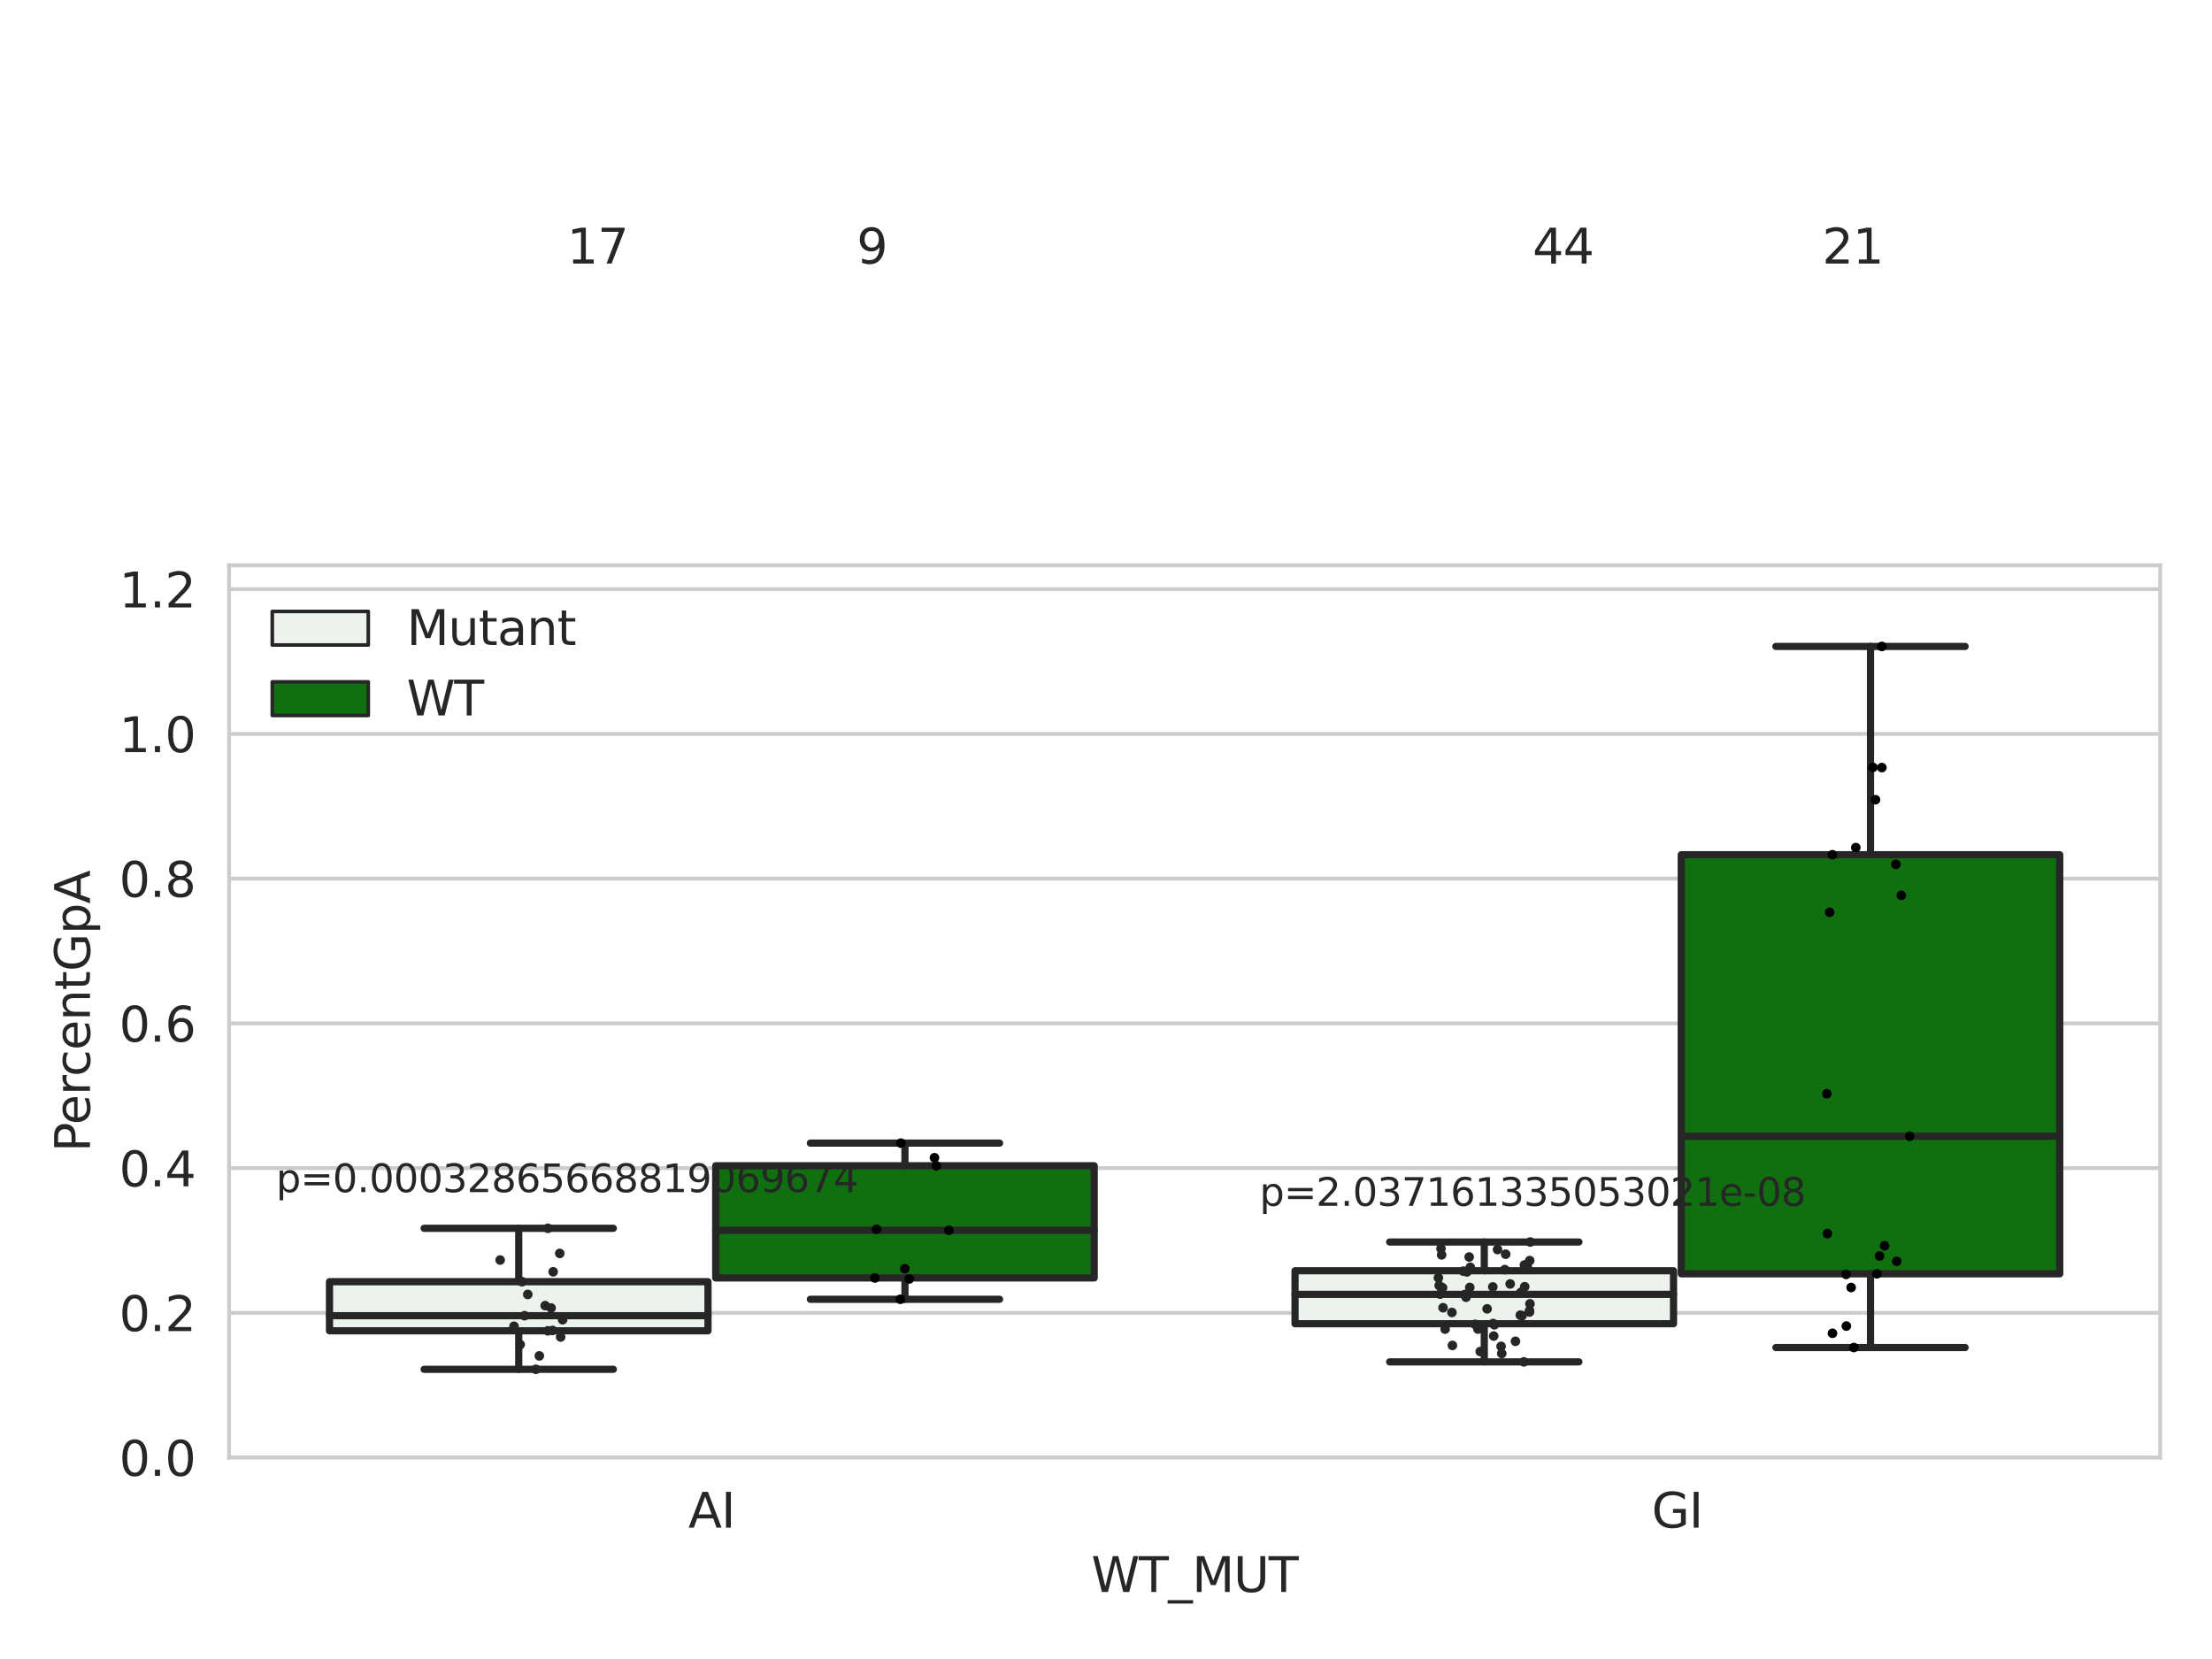 <?xml version="1.0" encoding="utf-8" standalone="no"?>
<!DOCTYPE svg PUBLIC "-//W3C//DTD SVG 1.1//EN"
  "http://www.w3.org/Graphics/SVG/1.1/DTD/svg11.dtd">
<svg xmlns:xlink="http://www.w3.org/1999/xlink" width="460.8pt" height="345.6pt" viewBox="0 0 460.8 345.6" xmlns="http://www.w3.org/2000/svg" version="1.1">
 <defs>
  <style type="text/css">*{stroke-linejoin: round; stroke-linecap: butt}</style>
 </defs>
 <g id="figure_1">
  <g id="patch_1">
   <path d="M 0 345.6 
L 460.8 345.6 
L 460.8 0 
L 0 0 
z
" style="fill: #ffffff"/>
  </g>
  <g id="axes_1">
   <g id="patch_2">
    <path d="M 47.72 303.64 
L 450 303.64 
L 450 117.769 
L 47.72 117.769 
z
" style="fill: #ffffff"/>
   </g>
   <g id="matplotlib.axis_1">
    <g id="xtick_1">
     <g id="text_1">
      <!-- AI -->
      <g style="fill: #262626" transform="translate(143.395 318.238)scale(0.1 -0.1)">
       <defs>
        <path id="DejaVuSans-41" d="M 2188 4044 
L 1331 1722 
L 3047 1722 
L 2188 4044 
z
M 1831 4666 
L 2547 4666 
L 4325 0 
L 3669 0 
L 3244 1197 
L 1141 1197 
L 716 0 
L 50 0 
L 1831 4666 
z
" transform="scale(0.016)"/>
        <path id="DejaVuSans-49" d="M 628 4666 
L 1259 4666 
L 1259 0 
L 628 0 
L 628 4666 
z
" transform="scale(0.016)"/>
       </defs>
       <use xlink:href="#DejaVuSans-41"/>
       <use xlink:href="#DejaVuSans-49" x="68.408"/>
      </g>
     </g>
    </g>
    <g id="xtick_2">
     <g id="text_2">
      <!-- GI -->
      <g style="fill: #262626" transform="translate(344.081 318.238)scale(0.1 -0.1)">
       <defs>
        <path id="DejaVuSans-47" d="M 3809 666 
L 3809 1919 
L 2778 1919 
L 2778 2438 
L 4434 2438 
L 4434 434 
Q 4069 175 3628 42 
Q 3188 -91 2688 -91 
Q 1594 -91 976 548 
Q 359 1188 359 2328 
Q 359 3472 976 4111 
Q 1594 4750 2688 4750 
Q 3144 4750 3555 4637 
Q 3966 4525 4313 4306 
L 4313 3634 
Q 3963 3931 3569 4081 
Q 3175 4231 2741 4231 
Q 1884 4231 1454 3753 
Q 1025 3275 1025 2328 
Q 1025 1384 1454 906 
Q 1884 428 2741 428 
Q 3075 428 3337 486 
Q 3600 544 3809 666 
z
" transform="scale(0.016)"/>
       </defs>
       <use xlink:href="#DejaVuSans-47"/>
       <use xlink:href="#DejaVuSans-49" x="77.49"/>
      </g>
     </g>
    </g>
    <g id="text_3">
     <!-- WT_MUT -->
     <g style="fill: #262626" transform="translate(227.335 331.638)scale(0.1 -0.1)">
      <defs>
       <path id="DejaVuSans-57" d="M 213 4666 
L 850 4666 
L 1831 722 
L 2809 4666 
L 3519 4666 
L 4500 722 
L 5478 4666 
L 6119 4666 
L 4947 0 
L 4153 0 
L 3169 4050 
L 2175 0 
L 1381 0 
L 213 4666 
z
" transform="scale(0.016)"/>
       <path id="DejaVuSans-54" d="M -19 4666 
L 3928 4666 
L 3928 4134 
L 2272 4134 
L 2272 0 
L 1638 0 
L 1638 4134 
L -19 4134 
L -19 4666 
z
" transform="scale(0.016)"/>
       <path id="DejaVuSans-5f" d="M 3263 -1063 
L 3263 -1509 
L -63 -1509 
L -63 -1063 
L 3263 -1063 
z
" transform="scale(0.016)"/>
       <path id="DejaVuSans-4d" d="M 628 4666 
L 1569 4666 
L 2759 1491 
L 3956 4666 
L 4897 4666 
L 4897 0 
L 4281 0 
L 4281 4097 
L 3078 897 
L 2444 897 
L 1241 4097 
L 1241 0 
L 628 0 
L 628 4666 
z
" transform="scale(0.016)"/>
       <path id="DejaVuSans-55" d="M 556 4666 
L 1191 4666 
L 1191 1831 
Q 1191 1081 1462 751 
Q 1734 422 2344 422 
Q 2950 422 3222 751 
Q 3494 1081 3494 1831 
L 3494 4666 
L 4128 4666 
L 4128 1753 
Q 4128 841 3676 375 
Q 3225 -91 2344 -91 
Q 1459 -91 1007 375 
Q 556 841 556 1753 
L 556 4666 
z
" transform="scale(0.016)"/>
      </defs>
      <use xlink:href="#DejaVuSans-57"/>
      <use xlink:href="#DejaVuSans-54" x="98.877"/>
      <use xlink:href="#DejaVuSans-5f" x="159.961"/>
      <use xlink:href="#DejaVuSans-4d" x="209.961"/>
      <use xlink:href="#DejaVuSans-55" x="296.24"/>
      <use xlink:href="#DejaVuSans-54" x="369.434"/>
     </g>
    </g>
   </g>
   <g id="matplotlib.axis_2">
    <g id="ytick_1">
     <g id="line2d_1">
      <path d="M 47.72 303.64 
L 450 303.64 
" clip-path="url(#p023872720d)" style="fill: none; stroke: #cccccc; stroke-width: 0.8; stroke-linecap: round"/>
     </g>
     <g id="text_4">
      <!-- 0.0 -->
      <g style="fill: #262626" transform="translate(24.817 307.439)scale(0.1 -0.1)">
       <defs>
        <path id="DejaVuSans-30" d="M 2034 4250 
Q 1547 4250 1301 3770 
Q 1056 3291 1056 2328 
Q 1056 1369 1301 889 
Q 1547 409 2034 409 
Q 2525 409 2770 889 
Q 3016 1369 3016 2328 
Q 3016 3291 2770 3770 
Q 2525 4250 2034 4250 
z
M 2034 4750 
Q 2819 4750 3233 4129 
Q 3647 3509 3647 2328 
Q 3647 1150 3233 529 
Q 2819 -91 2034 -91 
Q 1250 -91 836 529 
Q 422 1150 422 2328 
Q 422 3509 836 4129 
Q 1250 4750 2034 4750 
z
" transform="scale(0.016)"/>
        <path id="DejaVuSans-2e" d="M 684 794 
L 1344 794 
L 1344 0 
L 684 0 
L 684 794 
z
" transform="scale(0.016)"/>
       </defs>
       <use xlink:href="#DejaVuSans-30"/>
       <use xlink:href="#DejaVuSans-2e" x="63.623"/>
       <use xlink:href="#DejaVuSans-30" x="95.41"/>
      </g>
     </g>
    </g>
    <g id="ytick_2">
     <g id="line2d_2">
      <path d="M 47.72 273.49 
L 450 273.49 
" clip-path="url(#p023872720d)" style="fill: none; stroke: #cccccc; stroke-width: 0.8; stroke-linecap: round"/>
     </g>
     <g id="text_5">
      <!-- 0.2 -->
      <g style="fill: #262626" transform="translate(24.817 277.289)scale(0.1 -0.1)">
       <defs>
        <path id="DejaVuSans-32" d="M 1228 531 
L 3431 531 
L 3431 0 
L 469 0 
L 469 531 
Q 828 903 1448 1529 
Q 2069 2156 2228 2338 
Q 2531 2678 2651 2914 
Q 2772 3150 2772 3378 
Q 2772 3750 2511 3984 
Q 2250 4219 1831 4219 
Q 1534 4219 1204 4116 
Q 875 4013 500 3803 
L 500 4441 
Q 881 4594 1212 4672 
Q 1544 4750 1819 4750 
Q 2544 4750 2975 4387 
Q 3406 4025 3406 3419 
Q 3406 3131 3298 2873 
Q 3191 2616 2906 2266 
Q 2828 2175 2409 1742 
Q 1991 1309 1228 531 
z
" transform="scale(0.016)"/>
       </defs>
       <use xlink:href="#DejaVuSans-30"/>
       <use xlink:href="#DejaVuSans-2e" x="63.623"/>
       <use xlink:href="#DejaVuSans-32" x="95.41"/>
      </g>
     </g>
    </g>
    <g id="ytick_3">
     <g id="line2d_3">
      <path d="M 47.72 243.34 
L 450 243.34 
" clip-path="url(#p023872720d)" style="fill: none; stroke: #cccccc; stroke-width: 0.8; stroke-linecap: round"/>
     </g>
     <g id="text_6">
      <!-- 0.4 -->
      <g style="fill: #262626" transform="translate(24.817 247.139)scale(0.1 -0.1)">
       <defs>
        <path id="DejaVuSans-34" d="M 2419 4116 
L 825 1625 
L 2419 1625 
L 2419 4116 
z
M 2253 4666 
L 3047 4666 
L 3047 1625 
L 3713 1625 
L 3713 1100 
L 3047 1100 
L 3047 0 
L 2419 0 
L 2419 1100 
L 313 1100 
L 313 1709 
L 2253 4666 
z
" transform="scale(0.016)"/>
       </defs>
       <use xlink:href="#DejaVuSans-30"/>
       <use xlink:href="#DejaVuSans-2e" x="63.623"/>
       <use xlink:href="#DejaVuSans-34" x="95.41"/>
      </g>
     </g>
    </g>
    <g id="ytick_4">
     <g id="line2d_4">
      <path d="M 47.72 213.189 
L 450 213.189 
" clip-path="url(#p023872720d)" style="fill: none; stroke: #cccccc; stroke-width: 0.8; stroke-linecap: round"/>
     </g>
     <g id="text_7">
      <!-- 0.6 -->
      <g style="fill: #262626" transform="translate(24.817 216.989)scale(0.1 -0.1)">
       <defs>
        <path id="DejaVuSans-36" d="M 2113 2584 
Q 1688 2584 1439 2293 
Q 1191 2003 1191 1497 
Q 1191 994 1439 701 
Q 1688 409 2113 409 
Q 2538 409 2786 701 
Q 3034 994 3034 1497 
Q 3034 2003 2786 2293 
Q 2538 2584 2113 2584 
z
M 3366 4563 
L 3366 3988 
Q 3128 4100 2886 4159 
Q 2644 4219 2406 4219 
Q 1781 4219 1451 3797 
Q 1122 3375 1075 2522 
Q 1259 2794 1537 2939 
Q 1816 3084 2150 3084 
Q 2853 3084 3261 2657 
Q 3669 2231 3669 1497 
Q 3669 778 3244 343 
Q 2819 -91 2113 -91 
Q 1303 -91 875 529 
Q 447 1150 447 2328 
Q 447 3434 972 4092 
Q 1497 4750 2381 4750 
Q 2619 4750 2861 4703 
Q 3103 4656 3366 4563 
z
" transform="scale(0.016)"/>
       </defs>
       <use xlink:href="#DejaVuSans-30"/>
       <use xlink:href="#DejaVuSans-2e" x="63.623"/>
       <use xlink:href="#DejaVuSans-36" x="95.41"/>
      </g>
     </g>
    </g>
    <g id="ytick_5">
     <g id="line2d_5">
      <path d="M 47.72 183.039 
L 450 183.039 
" clip-path="url(#p023872720d)" style="fill: none; stroke: #cccccc; stroke-width: 0.8; stroke-linecap: round"/>
     </g>
     <g id="text_8">
      <!-- 0.8 -->
      <g style="fill: #262626" transform="translate(24.817 186.838)scale(0.1 -0.1)">
       <defs>
        <path id="DejaVuSans-38" d="M 2034 2216 
Q 1584 2216 1326 1975 
Q 1069 1734 1069 1313 
Q 1069 891 1326 650 
Q 1584 409 2034 409 
Q 2484 409 2743 651 
Q 3003 894 3003 1313 
Q 3003 1734 2745 1975 
Q 2488 2216 2034 2216 
z
M 1403 2484 
Q 997 2584 770 2862 
Q 544 3141 544 3541 
Q 544 4100 942 4425 
Q 1341 4750 2034 4750 
Q 2731 4750 3128 4425 
Q 3525 4100 3525 3541 
Q 3525 3141 3298 2862 
Q 3072 2584 2669 2484 
Q 3125 2378 3379 2068 
Q 3634 1759 3634 1313 
Q 3634 634 3220 271 
Q 2806 -91 2034 -91 
Q 1263 -91 848 271 
Q 434 634 434 1313 
Q 434 1759 690 2068 
Q 947 2378 1403 2484 
z
M 1172 3481 
Q 1172 3119 1398 2916 
Q 1625 2713 2034 2713 
Q 2441 2713 2670 2916 
Q 2900 3119 2900 3481 
Q 2900 3844 2670 4047 
Q 2441 4250 2034 4250 
Q 1625 4250 1398 4047 
Q 1172 3844 1172 3481 
z
" transform="scale(0.016)"/>
       </defs>
       <use xlink:href="#DejaVuSans-30"/>
       <use xlink:href="#DejaVuSans-2e" x="63.623"/>
       <use xlink:href="#DejaVuSans-38" x="95.41"/>
      </g>
     </g>
    </g>
    <g id="ytick_6">
     <g id="line2d_6">
      <path d="M 47.72 152.889 
L 450 152.889 
" clip-path="url(#p023872720d)" style="fill: none; stroke: #cccccc; stroke-width: 0.8; stroke-linecap: round"/>
     </g>
     <g id="text_9">
      <!-- 1.0 -->
      <g style="fill: #262626" transform="translate(24.817 156.688)scale(0.1 -0.1)">
       <defs>
        <path id="DejaVuSans-31" d="M 794 531 
L 1825 531 
L 1825 4091 
L 703 3866 
L 703 4441 
L 1819 4666 
L 2450 4666 
L 2450 531 
L 3481 531 
L 3481 0 
L 794 0 
L 794 531 
z
" transform="scale(0.016)"/>
       </defs>
       <use xlink:href="#DejaVuSans-31"/>
       <use xlink:href="#DejaVuSans-2e" x="63.623"/>
       <use xlink:href="#DejaVuSans-30" x="95.41"/>
      </g>
     </g>
    </g>
    <g id="ytick_7">
     <g id="line2d_7">
      <path d="M 47.72 122.739 
L 450 122.739 
" clip-path="url(#p023872720d)" style="fill: none; stroke: #cccccc; stroke-width: 0.8; stroke-linecap: round"/>
     </g>
     <g id="text_10">
      <!-- 1.2 -->
      <g style="fill: #262626" transform="translate(24.817 126.538)scale(0.1 -0.1)">
       <use xlink:href="#DejaVuSans-31"/>
       <use xlink:href="#DejaVuSans-2e" x="63.623"/>
       <use xlink:href="#DejaVuSans-32" x="95.41"/>
      </g>
     </g>
    </g>
    <g id="text_11">
     <!-- PercentGpA -->
     <g style="fill: #262626" transform="translate(18.737 239.981)rotate(-90)scale(0.1 -0.1)">
      <defs>
       <path id="DejaVuSans-50" d="M 1259 4147 
L 1259 2394 
L 2053 2394 
Q 2494 2394 2734 2622 
Q 2975 2850 2975 3272 
Q 2975 3691 2734 3919 
Q 2494 4147 2053 4147 
L 1259 4147 
z
M 628 4666 
L 2053 4666 
Q 2838 4666 3239 4311 
Q 3641 3956 3641 3272 
Q 3641 2581 3239 2228 
Q 2838 1875 2053 1875 
L 1259 1875 
L 1259 0 
L 628 0 
L 628 4666 
z
" transform="scale(0.016)"/>
       <path id="DejaVuSans-65" d="M 3597 1894 
L 3597 1613 
L 953 1613 
Q 991 1019 1311 708 
Q 1631 397 2203 397 
Q 2534 397 2845 478 
Q 3156 559 3463 722 
L 3463 178 
Q 3153 47 2828 -22 
Q 2503 -91 2169 -91 
Q 1331 -91 842 396 
Q 353 884 353 1716 
Q 353 2575 817 3079 
Q 1281 3584 2069 3584 
Q 2775 3584 3186 3129 
Q 3597 2675 3597 1894 
z
M 3022 2063 
Q 3016 2534 2758 2815 
Q 2500 3097 2075 3097 
Q 1594 3097 1305 2825 
Q 1016 2553 972 2059 
L 3022 2063 
z
" transform="scale(0.016)"/>
       <path id="DejaVuSans-72" d="M 2631 2963 
Q 2534 3019 2420 3045 
Q 2306 3072 2169 3072 
Q 1681 3072 1420 2755 
Q 1159 2438 1159 1844 
L 1159 0 
L 581 0 
L 581 3500 
L 1159 3500 
L 1159 2956 
Q 1341 3275 1631 3429 
Q 1922 3584 2338 3584 
Q 2397 3584 2469 3576 
Q 2541 3569 2628 3553 
L 2631 2963 
z
" transform="scale(0.016)"/>
       <path id="DejaVuSans-63" d="M 3122 3366 
L 3122 2828 
Q 2878 2963 2633 3030 
Q 2388 3097 2138 3097 
Q 1578 3097 1268 2742 
Q 959 2388 959 1747 
Q 959 1106 1268 751 
Q 1578 397 2138 397 
Q 2388 397 2633 464 
Q 2878 531 3122 666 
L 3122 134 
Q 2881 22 2623 -34 
Q 2366 -91 2075 -91 
Q 1284 -91 818 406 
Q 353 903 353 1747 
Q 353 2603 823 3093 
Q 1294 3584 2113 3584 
Q 2378 3584 2631 3529 
Q 2884 3475 3122 3366 
z
" transform="scale(0.016)"/>
       <path id="DejaVuSans-6e" d="M 3513 2113 
L 3513 0 
L 2938 0 
L 2938 2094 
Q 2938 2591 2744 2837 
Q 2550 3084 2163 3084 
Q 1697 3084 1428 2787 
Q 1159 2491 1159 1978 
L 1159 0 
L 581 0 
L 581 3500 
L 1159 3500 
L 1159 2956 
Q 1366 3272 1645 3428 
Q 1925 3584 2291 3584 
Q 2894 3584 3203 3211 
Q 3513 2838 3513 2113 
z
" transform="scale(0.016)"/>
       <path id="DejaVuSans-74" d="M 1172 4494 
L 1172 3500 
L 2356 3500 
L 2356 3053 
L 1172 3053 
L 1172 1153 
Q 1172 725 1289 603 
Q 1406 481 1766 481 
L 2356 481 
L 2356 0 
L 1766 0 
Q 1100 0 847 248 
Q 594 497 594 1153 
L 594 3053 
L 172 3053 
L 172 3500 
L 594 3500 
L 594 4494 
L 1172 4494 
z
" transform="scale(0.016)"/>
       <path id="DejaVuSans-70" d="M 1159 525 
L 1159 -1331 
L 581 -1331 
L 581 3500 
L 1159 3500 
L 1159 2969 
Q 1341 3281 1617 3432 
Q 1894 3584 2278 3584 
Q 2916 3584 3314 3078 
Q 3713 2572 3713 1747 
Q 3713 922 3314 415 
Q 2916 -91 2278 -91 
Q 1894 -91 1617 61 
Q 1341 213 1159 525 
z
M 3116 1747 
Q 3116 2381 2855 2742 
Q 2594 3103 2138 3103 
Q 1681 3103 1420 2742 
Q 1159 2381 1159 1747 
Q 1159 1113 1420 752 
Q 1681 391 2138 391 
Q 2594 391 2855 752 
Q 3116 1113 3116 1747 
z
" transform="scale(0.016)"/>
      </defs>
      <use xlink:href="#DejaVuSans-50"/>
      <use xlink:href="#DejaVuSans-65" x="56.678"/>
      <use xlink:href="#DejaVuSans-72" x="118.201"/>
      <use xlink:href="#DejaVuSans-63" x="157.064"/>
      <use xlink:href="#DejaVuSans-65" x="212.045"/>
      <use xlink:href="#DejaVuSans-6e" x="273.568"/>
      <use xlink:href="#DejaVuSans-74" x="336.947"/>
      <use xlink:href="#DejaVuSans-47" x="376.156"/>
      <use xlink:href="#DejaVuSans-70" x="453.646"/>
      <use xlink:href="#DejaVuSans-41" x="517.123"/>
     </g>
    </g>
   </g>
   <g id="patch_3">
    <path d="M 68.639 277.234 
L 147.485 277.234 
L 147.485 267 
L 68.639 267 
L 68.639 277.234 
z
" clip-path="url(#p023872720d)" style="fill: #ecf2ec; stroke: #262626; stroke-width: 1.5; stroke-linejoin: miter"/>
   </g>
   <g id="patch_4">
    <path d="M 149.095 266.223 
L 227.941 266.223 
L 227.941 242.851 
L 149.095 242.851 
L 149.095 266.223 
z
" clip-path="url(#p023872720d)" style="fill: #107010; stroke: #262626; stroke-width: 1.5; stroke-linejoin: miter"/>
   </g>
   <g id="patch_5">
    <path d="M 269.779 275.76 
L 348.625 275.76 
L 348.625 264.722 
L 269.779 264.722 
L 269.779 275.76 
z
" clip-path="url(#p023872720d)" style="fill: #ecf2ec; stroke: #262626; stroke-width: 1.5; stroke-linejoin: miter"/>
   </g>
   <g id="patch_6">
    <path d="M 350.235 265.361 
L 429.081 265.361 
L 429.081 178.057 
L 350.235 178.057 
L 350.235 265.361 
z
" clip-path="url(#p023872720d)" style="fill: #107010; stroke: #262626; stroke-width: 1.5; stroke-linejoin: miter"/>
   </g>
   <g id="patch_7">
    <path d="M 148.29 303.64 
L 148.29 303.64 
L 148.29 303.64 
L 148.29 303.64 
z
" clip-path="url(#p023872720d)" style="fill: #ecf2ec; stroke: #262626; stroke-width: 0.75; stroke-linejoin: miter"/>
   </g>
   <g id="patch_8">
    <path d="M 148.29 303.64 
L 148.29 303.64 
L 148.29 303.64 
L 148.29 303.64 
z
" clip-path="url(#p023872720d)" style="fill: #107010; stroke: #262626; stroke-width: 0.75; stroke-linejoin: miter"/>
   </g>
   <g id="PathCollection_1"/>
   <g id="PathCollection_2"/>
   <g id="line2d_8">
    <path d="M 108.062 277.234 
L 108.062 285.251 
" clip-path="url(#p023872720d)" style="fill: none; stroke: #262626; stroke-width: 1.5; stroke-linecap: round"/>
   </g>
   <g id="line2d_9">
    <path d="M 108.062 267 
L 108.062 255.879 
" clip-path="url(#p023872720d)" style="fill: none; stroke: #262626; stroke-width: 1.5; stroke-linecap: round"/>
   </g>
   <g id="line2d_10">
    <path d="M 88.35 285.251 
L 127.774 285.251 
" clip-path="url(#p023872720d)" style="fill: none; stroke: #262626; stroke-width: 1.5; stroke-linecap: round"/>
   </g>
   <g id="line2d_11">
    <path d="M 88.35 255.879 
L 127.774 255.879 
" clip-path="url(#p023872720d)" style="fill: none; stroke: #262626; stroke-width: 1.5; stroke-linecap: round"/>
   </g>
   <g id="line2d_12"/>
   <g id="line2d_13">
    <path d="M 188.518 266.223 
L 188.518 270.665 
" clip-path="url(#p023872720d)" style="fill: none; stroke: #262626; stroke-width: 1.5; stroke-linecap: round"/>
   </g>
   <g id="line2d_14">
    <path d="M 188.518 242.851 
L 188.518 238.134 
" clip-path="url(#p023872720d)" style="fill: none; stroke: #262626; stroke-width: 1.5; stroke-linecap: round"/>
   </g>
   <g id="line2d_15">
    <path d="M 168.806 270.665 
L 208.23 270.665 
" clip-path="url(#p023872720d)" style="fill: none; stroke: #262626; stroke-width: 1.5; stroke-linecap: round"/>
   </g>
   <g id="line2d_16">
    <path d="M 168.806 238.134 
L 208.23 238.134 
" clip-path="url(#p023872720d)" style="fill: none; stroke: #262626; stroke-width: 1.5; stroke-linecap: round"/>
   </g>
   <g id="line2d_17"/>
   <g id="line2d_18">
    <path d="M 309.202 275.76 
L 309.202 283.7 
" clip-path="url(#p023872720d)" style="fill: none; stroke: #262626; stroke-width: 1.5; stroke-linecap: round"/>
   </g>
   <g id="line2d_19">
    <path d="M 309.202 264.722 
L 309.202 258.733 
" clip-path="url(#p023872720d)" style="fill: none; stroke: #262626; stroke-width: 1.5; stroke-linecap: round"/>
   </g>
   <g id="line2d_20">
    <path d="M 289.49 283.7 
L 328.914 283.7 
" clip-path="url(#p023872720d)" style="fill: none; stroke: #262626; stroke-width: 1.5; stroke-linecap: round"/>
   </g>
   <g id="line2d_21">
    <path d="M 289.49 258.733 
L 328.914 258.733 
" clip-path="url(#p023872720d)" style="fill: none; stroke: #262626; stroke-width: 1.5; stroke-linecap: round"/>
   </g>
   <g id="line2d_22"/>
   <g id="line2d_23">
    <path d="M 389.658 265.361 
L 389.658 280.717 
" clip-path="url(#p023872720d)" style="fill: none; stroke: #262626; stroke-width: 1.5; stroke-linecap: round"/>
   </g>
   <g id="line2d_24">
    <path d="M 389.658 178.057 
L 389.658 134.666 
" clip-path="url(#p023872720d)" style="fill: none; stroke: #262626; stroke-width: 1.5; stroke-linecap: round"/>
   </g>
   <g id="line2d_25">
    <path d="M 369.946 280.717 
L 409.37 280.717 
" clip-path="url(#p023872720d)" style="fill: none; stroke: #262626; stroke-width: 1.5; stroke-linecap: round"/>
   </g>
   <g id="line2d_26">
    <path d="M 369.946 134.666 
L 409.37 134.666 
" clip-path="url(#p023872720d)" style="fill: none; stroke: #262626; stroke-width: 1.5; stroke-linecap: round"/>
   </g>
   <g id="line2d_27"/>
   <g id="line2d_28">
    <path d="M 68.639 274.087 
L 147.485 274.087 
" clip-path="url(#p023872720d)" style="fill: none; stroke: #262626; stroke-width: 1.5; stroke-linecap: round"/>
   </g>
   <g id="line2d_29">
    <path d="M 149.095 256.295 
L 227.941 256.295 
" clip-path="url(#p023872720d)" style="fill: none; stroke: #262626; stroke-width: 1.5; stroke-linecap: round"/>
   </g>
   <g id="line2d_30">
    <path d="M 269.779 269.631 
L 348.625 269.631 
" clip-path="url(#p023872720d)" style="fill: none; stroke: #262626; stroke-width: 1.5; stroke-linecap: round"/>
   </g>
   <g id="line2d_31">
    <path d="M 350.235 236.7 
L 429.081 236.7 
" clip-path="url(#p023872720d)" style="fill: none; stroke: #262626; stroke-width: 1.5; stroke-linecap: round"/>
   </g>
   <g id="patch_9">
    <path d="M 47.72 303.64 
L 47.72 117.769 
" style="fill: none; stroke: #cccccc; stroke-width: 0.8; stroke-linejoin: miter; stroke-linecap: square"/>
   </g>
   <g id="patch_10">
    <path d="M 450 303.64 
L 450 117.769 
" style="fill: none; stroke: #cccccc; stroke-width: 0.8; stroke-linejoin: miter; stroke-linecap: square"/>
   </g>
   <g id="patch_11">
    <path d="M 47.72 303.64 
L 450 303.64 
" style="fill: none; stroke: #cccccc; stroke-width: 0.8; stroke-linejoin: miter; stroke-linecap: square"/>
   </g>
   <g id="patch_12">
    <path d="M 47.72 117.769 
L 450 117.769 
" style="fill: none; stroke: #cccccc; stroke-width: 0.8; stroke-linejoin: miter; stroke-linecap: square"/>
   </g>
   <g id="PathCollection_3">
    <defs>
     <path id="C0_0_3e64c02208" d="M 0 1 
C 0.265 1 0.52 0.895 0.707 0.707 
C 0.895 0.52 1 0.265 1 -0 
C 1 -0.265 0.895 -0.52 0.707 -0.707 
C 0.52 -0.895 0.265 -1 0 -1 
C -0.265 -1 -0.52 -0.895 -0.707 -0.707 
C -0.895 -0.52 -1 -0.265 -1 0 
C -1 0.265 -0.895 0.52 -0.707 0.707 
C -0.52 0.895 -0.265 1 0 1 
z
"/>
    </defs>
    <g clip-path="url(#p023872720d)">
     <use xlink:href="#C0_0_3e64c02208" x="108.362" y="280.1" style="fill: #262626"/>
    </g>
    <g clip-path="url(#p023872720d)">
     <use xlink:href="#C0_0_3e64c02208" x="117.206" y="274.928" style="fill: #262626"/>
    </g>
    <g clip-path="url(#p023872720d)">
     <use xlink:href="#C0_0_3e64c02208" x="116.791" y="278.523" style="fill: #262626"/>
    </g>
    <g clip-path="url(#p023872720d)">
     <use xlink:href="#C0_0_3e64c02208" x="113.572" y="271.985" style="fill: #262626"/>
    </g>
    <g clip-path="url(#p023872720d)">
     <use xlink:href="#C0_0_3e64c02208" x="114.126" y="255.879" style="fill: #262626"/>
    </g>
    <g clip-path="url(#p023872720d)">
     <use xlink:href="#C0_0_3e64c02208" x="115.122" y="277.158" style="fill: #262626"/>
    </g>
    <g clip-path="url(#p023872720d)">
     <use xlink:href="#C0_0_3e64c02208" x="111.627" y="285.251" style="fill: #262626"/>
    </g>
    <g clip-path="url(#p023872720d)">
     <use xlink:href="#C0_0_3e64c02208" x="115.235" y="264.937" style="fill: #262626"/>
    </g>
    <g clip-path="url(#p023872720d)">
     <use xlink:href="#C0_0_3e64c02208" x="108.746" y="267" style="fill: #262626"/>
    </g>
    <g clip-path="url(#p023872720d)">
     <use xlink:href="#C0_0_3e64c02208" x="116.607" y="261.109" style="fill: #262626"/>
    </g>
    <g clip-path="url(#p023872720d)">
     <use xlink:href="#C0_0_3e64c02208" x="112.352" y="282.456" style="fill: #262626"/>
    </g>
    <g clip-path="url(#p023872720d)">
     <use xlink:href="#C0_0_3e64c02208" x="114.802" y="272.478" style="fill: #262626"/>
    </g>
    <g clip-path="url(#p023872720d)">
     <use xlink:href="#C0_0_3e64c02208" x="109.945" y="269.652" style="fill: #262626"/>
    </g>
    <g clip-path="url(#p023872720d)">
     <use xlink:href="#C0_0_3e64c02208" x="109.282" y="274.087" style="fill: #262626"/>
    </g>
    <g clip-path="url(#p023872720d)">
     <use xlink:href="#C0_0_3e64c02208" x="104.187" y="262.493" style="fill: #262626"/>
    </g>
    <g clip-path="url(#p023872720d)">
     <use xlink:href="#C0_0_3e64c02208" x="114.117" y="277.234" style="fill: #262626"/>
    </g>
    <g clip-path="url(#p023872720d)">
     <use xlink:href="#C0_0_3e64c02208" x="107.08" y="276.282" style="fill: #262626"/>
    </g>
   </g>
   <g id="PathCollection_4">
    <defs>
     <path id="C1_0_d1faeccf78" d="M 0 1 
C 0.265 1 0.52 0.895 0.707 0.707 
C 0.895 0.52 1 0.265 1 -0 
C 1 -0.265 0.895 -0.52 0.707 -0.707 
C 0.52 -0.895 0.265 -1 0 -1 
C -0.265 -1 -0.52 -0.895 -0.707 -0.707 
C -0.895 -0.52 -1 -0.265 -1 0 
C -1 0.265 -0.895 0.52 -0.707 0.707 
C -0.52 0.895 -0.265 1 0 1 
z
"/>
    </defs>
    <g clip-path="url(#p023872720d)">
     <use xlink:href="#C1_0_d1faeccf78" x="188.497" y="264.306"/>
    </g>
    <g clip-path="url(#p023872720d)">
     <use xlink:href="#C1_0_d1faeccf78" x="182.257" y="266.223"/>
    </g>
    <g clip-path="url(#p023872720d)">
     <use xlink:href="#C1_0_d1faeccf78" x="189.407" y="266.43"/>
    </g>
    <g clip-path="url(#p023872720d)">
     <use xlink:href="#C1_0_d1faeccf78" x="187.561" y="270.665"/>
    </g>
    <g clip-path="url(#p023872720d)">
     <use xlink:href="#C1_0_d1faeccf78" x="197.665" y="256.295"/>
    </g>
    <g clip-path="url(#p023872720d)">
     <use xlink:href="#C1_0_d1faeccf78" x="182.602" y="256.088"/>
    </g>
    <g clip-path="url(#p023872720d)">
     <use xlink:href="#C1_0_d1faeccf78" x="187.681" y="238.134"/>
    </g>
    <g clip-path="url(#p023872720d)">
     <use xlink:href="#C1_0_d1faeccf78" x="194.669" y="241.177"/>
    </g>
    <g clip-path="url(#p023872720d)">
     <use xlink:href="#C1_0_d1faeccf78" x="195.049" y="242.851"/>
    </g>
   </g>
   <g id="PathCollection_5">
    <defs>
     <path id="C2_0_f1a70a3b2c" d="M 0 1 
C 0.265 1 0.52 0.895 0.707 0.707 
C 0.895 0.52 1 0.265 1 -0 
C 1 -0.265 0.895 -0.52 0.707 -0.707 
C 0.52 -0.895 0.265 -1 0 -1 
C -0.265 -1 -0.52 -0.895 -0.707 -0.707 
C -0.895 -0.52 -1 -0.265 -1 0 
C -1 0.265 -0.895 0.52 -0.707 0.707 
C -0.52 0.895 -0.265 1 0 1 
z
"/>
    </defs>
    <g clip-path="url(#p023872720d)">
     <use xlink:href="#C2_0_f1a70a3b2c" x="305.175" y="269.67" style="fill: #262626"/>
    </g>
    <g clip-path="url(#p023872720d)">
     <use xlink:href="#C2_0_f1a70a3b2c" x="313.482" y="264.485" style="fill: #262626"/>
    </g>
    <g clip-path="url(#p023872720d)">
     <use xlink:href="#C2_0_f1a70a3b2c" x="307.284" y="275.887" style="fill: #262626"/>
    </g>
    <g clip-path="url(#p023872720d)">
     <use xlink:href="#C2_0_f1a70a3b2c" x="300.617" y="272.423" style="fill: #262626"/>
    </g>
    <g clip-path="url(#p023872720d)">
     <use xlink:href="#C2_0_f1a70a3b2c" x="300.509" y="268.255" style="fill: #262626"/>
    </g>
    <g clip-path="url(#p023872720d)">
     <use xlink:href="#C2_0_f1a70a3b2c" x="305.592" y="264.958" style="fill: #262626"/>
    </g>
    <g clip-path="url(#p023872720d)">
     <use xlink:href="#C2_0_f1a70a3b2c" x="318.668" y="262.601" style="fill: #262626"/>
    </g>
    <g clip-path="url(#p023872720d)">
     <use xlink:href="#C2_0_f1a70a3b2c" x="312.844" y="281.958" style="fill: #262626"/>
    </g>
    <g clip-path="url(#p023872720d)">
     <use xlink:href="#C2_0_f1a70a3b2c" x="311.166" y="278.319" style="fill: #262626"/>
    </g>
    <g clip-path="url(#p023872720d)">
     <use xlink:href="#C2_0_f1a70a3b2c" x="299.808" y="267.804" style="fill: #262626"/>
    </g>
    <g clip-path="url(#p023872720d)">
     <use xlink:href="#C2_0_f1a70a3b2c" x="302.565" y="280.276" style="fill: #262626"/>
    </g>
    <g clip-path="url(#p023872720d)">
     <use xlink:href="#C2_0_f1a70a3b2c" x="304.837" y="264.802" style="fill: #262626"/>
    </g>
    <g clip-path="url(#p023872720d)">
     <use xlink:href="#C2_0_f1a70a3b2c" x="317.077" y="274.077" style="fill: #262626"/>
    </g>
    <g clip-path="url(#p023872720d)">
     <use xlink:href="#C2_0_f1a70a3b2c" x="315.695" y="279.419" style="fill: #262626"/>
    </g>
    <g clip-path="url(#p023872720d)">
     <use xlink:href="#C2_0_f1a70a3b2c" x="318.626" y="273.316" style="fill: #262626"/>
    </g>
    <g clip-path="url(#p023872720d)">
     <use xlink:href="#C2_0_f1a70a3b2c" x="300.007" y="269.591" style="fill: #262626"/>
    </g>
    <g clip-path="url(#p023872720d)">
     <use xlink:href="#C2_0_f1a70a3b2c" x="313.655" y="261.273" style="fill: #262626"/>
    </g>
    <g clip-path="url(#p023872720d)">
     <use xlink:href="#C2_0_f1a70a3b2c" x="317.445" y="283.7" style="fill: #262626"/>
    </g>
    <g clip-path="url(#p023872720d)">
     <use xlink:href="#C2_0_f1a70a3b2c" x="318.621" y="273.031" style="fill: #262626"/>
    </g>
    <g clip-path="url(#p023872720d)">
     <use xlink:href="#C2_0_f1a70a3b2c" x="312.703" y="280.464" style="fill: #262626"/>
    </g>
    <g clip-path="url(#p023872720d)">
     <use xlink:href="#C2_0_f1a70a3b2c" x="306.292" y="263.995" style="fill: #262626"/>
    </g>
    <g clip-path="url(#p023872720d)">
     <use xlink:href="#C2_0_f1a70a3b2c" x="305.403" y="270.233" style="fill: #262626"/>
    </g>
    <g clip-path="url(#p023872720d)">
     <use xlink:href="#C2_0_f1a70a3b2c" x="300.185" y="260.102" style="fill: #262626"/>
    </g>
    <g clip-path="url(#p023872720d)">
     <use xlink:href="#C2_0_f1a70a3b2c" x="318.718" y="271.604" style="fill: #262626"/>
    </g>
    <g clip-path="url(#p023872720d)">
     <use xlink:href="#C2_0_f1a70a3b2c" x="302.464" y="273.405" style="fill: #262626"/>
    </g>
    <g clip-path="url(#p023872720d)">
     <use xlink:href="#C2_0_f1a70a3b2c" x="306.056" y="261.856" style="fill: #262626"/>
    </g>
    <g clip-path="url(#p023872720d)">
     <use xlink:href="#C2_0_f1a70a3b2c" x="314.596" y="267.473" style="fill: #262626"/>
    </g>
    <g clip-path="url(#p023872720d)">
     <use xlink:href="#C2_0_f1a70a3b2c" x="306.183" y="268.19" style="fill: #262626"/>
    </g>
    <g clip-path="url(#p023872720d)">
     <use xlink:href="#C2_0_f1a70a3b2c" x="317.561" y="263.518" style="fill: #262626"/>
    </g>
    <g clip-path="url(#p023872720d)">
     <use xlink:href="#C2_0_f1a70a3b2c" x="318.138" y="263.724" style="fill: #262626"/>
    </g>
    <g clip-path="url(#p023872720d)">
     <use xlink:href="#C2_0_f1a70a3b2c" x="300.315" y="261.413" style="fill: #262626"/>
    </g>
    <g clip-path="url(#p023872720d)">
     <use xlink:href="#C2_0_f1a70a3b2c" x="316.854" y="269.212" style="fill: #262626"/>
    </g>
    <g clip-path="url(#p023872720d)">
     <use xlink:href="#C2_0_f1a70a3b2c" x="317.625" y="268.047" style="fill: #262626"/>
    </g>
    <g clip-path="url(#p023872720d)">
     <use xlink:href="#C2_0_f1a70a3b2c" x="309.79" y="272.654" style="fill: #262626"/>
    </g>
    <g clip-path="url(#p023872720d)">
     <use xlink:href="#C2_0_f1a70a3b2c" x="299.645" y="266.2" style="fill: #262626"/>
    </g>
    <g clip-path="url(#p023872720d)">
     <use xlink:href="#C2_0_f1a70a3b2c" x="311.962" y="260.297" style="fill: #262626"/>
    </g>
    <g clip-path="url(#p023872720d)">
     <use xlink:href="#C2_0_f1a70a3b2c" x="308.361" y="281.554" style="fill: #262626"/>
    </g>
    <g clip-path="url(#p023872720d)">
     <use xlink:href="#C2_0_f1a70a3b2c" x="318.774" y="258.733" style="fill: #262626"/>
    </g>
    <g clip-path="url(#p023872720d)">
     <use xlink:href="#C2_0_f1a70a3b2c" x="307.88" y="276.864" style="fill: #262626"/>
    </g>
    <g clip-path="url(#p023872720d)">
     <use xlink:href="#C2_0_f1a70a3b2c" x="311.053" y="275.717" style="fill: #262626"/>
    </g>
    <g clip-path="url(#p023872720d)">
     <use xlink:href="#C2_0_f1a70a3b2c" x="316.712" y="273.974" style="fill: #262626"/>
    </g>
    <g clip-path="url(#p023872720d)">
     <use xlink:href="#C2_0_f1a70a3b2c" x="310.982" y="268.09" style="fill: #262626"/>
    </g>
    <g clip-path="url(#p023872720d)">
     <use xlink:href="#C2_0_f1a70a3b2c" x="301.044" y="276.879" style="fill: #262626"/>
    </g>
    <g clip-path="url(#p023872720d)">
     <use xlink:href="#C2_0_f1a70a3b2c" x="311.307" y="275.979" style="fill: #262626"/>
    </g>
   </g>
   <g id="PathCollection_6">
    <defs>
     <path id="C3_0_57c6e9bde7" d="M 0 1 
C 0.265 1 0.52 0.895 0.707 0.707 
C 0.895 0.52 1 0.265 1 -0 
C 1 -0.265 0.895 -0.52 0.707 -0.707 
C 0.52 -0.895 0.265 -1 0 -1 
C -0.265 -1 -0.52 -0.895 -0.707 -0.707 
C -0.895 -0.52 -1 -0.265 -1 0 
C -1 0.265 -0.895 0.52 -0.707 0.707 
C -0.52 0.895 -0.265 1 0 1 
z
"/>
    </defs>
    <g clip-path="url(#p023872720d)">
     <use xlink:href="#C3_0_57c6e9bde7" x="380.68" y="256.986"/>
    </g>
    <g clip-path="url(#p023872720d)">
     <use xlink:href="#C3_0_57c6e9bde7" x="391.546" y="261.648"/>
    </g>
    <g clip-path="url(#p023872720d)">
     <use xlink:href="#C3_0_57c6e9bde7" x="390.986" y="265.361"/>
    </g>
    <g clip-path="url(#p023872720d)">
     <use xlink:href="#C3_0_57c6e9bde7" x="384.572" y="265.483"/>
    </g>
    <g clip-path="url(#p023872720d)">
     <use xlink:href="#C3_0_57c6e9bde7" x="381.742" y="277.747"/>
    </g>
    <g clip-path="url(#p023872720d)">
     <use xlink:href="#C3_0_57c6e9bde7" x="380.563" y="227.851"/>
    </g>
    <g clip-path="url(#p023872720d)">
     <use xlink:href="#C3_0_57c6e9bde7" x="381.141" y="190.043"/>
    </g>
    <g clip-path="url(#p023872720d)">
     <use xlink:href="#C3_0_57c6e9bde7" x="385.625" y="268.211"/>
    </g>
    <g clip-path="url(#p023872720d)">
     <use xlink:href="#C3_0_57c6e9bde7" x="390.7" y="166.598"/>
    </g>
    <g clip-path="url(#p023872720d)">
     <use xlink:href="#C3_0_57c6e9bde7" x="392.597" y="259.512"/>
    </g>
    <g clip-path="url(#p023872720d)">
     <use xlink:href="#C3_0_57c6e9bde7" x="386.19" y="280.717"/>
    </g>
    <g clip-path="url(#p023872720d)">
     <use xlink:href="#C3_0_57c6e9bde7" x="396.077" y="186.512"/>
    </g>
    <g clip-path="url(#p023872720d)">
     <use xlink:href="#C3_0_57c6e9bde7" x="397.832" y="236.7"/>
    </g>
    <g clip-path="url(#p023872720d)">
     <use xlink:href="#C3_0_57c6e9bde7" x="384.626" y="276.243"/>
    </g>
    <g clip-path="url(#p023872720d)">
     <use xlink:href="#C3_0_57c6e9bde7" x="392.032" y="134.666"/>
    </g>
    <g clip-path="url(#p023872720d)">
     <use xlink:href="#C3_0_57c6e9bde7" x="386.6" y="176.574"/>
    </g>
    <g clip-path="url(#p023872720d)">
     <use xlink:href="#C3_0_57c6e9bde7" x="392.027" y="159.898"/>
    </g>
    <g clip-path="url(#p023872720d)">
     <use xlink:href="#C3_0_57c6e9bde7" x="394.96" y="180.063"/>
    </g>
    <g clip-path="url(#p023872720d)">
     <use xlink:href="#C3_0_57c6e9bde7" x="390.17" y="159.852"/>
    </g>
    <g clip-path="url(#p023872720d)">
     <use xlink:href="#C3_0_57c6e9bde7" x="381.724" y="178.057"/>
    </g>
    <g clip-path="url(#p023872720d)">
     <use xlink:href="#C3_0_57c6e9bde7" x="395.121" y="262.756"/>
    </g>
   </g>
   <g id="text_12">
    <!-- 17 -->
    <g style="fill: #262626" transform="translate(118.119 54.901)scale(0.1 -0.1)">
     <defs>
      <path id="DejaVuSans-37" d="M 525 4666 
L 3525 4666 
L 3525 4397 
L 1831 0 
L 1172 0 
L 2766 4134 
L 525 4134 
L 525 4666 
z
" transform="scale(0.016)"/>
     </defs>
     <use xlink:href="#DejaVuSans-31"/>
     <use xlink:href="#DejaVuSans-37" x="63.623"/>
    </g>
   </g>
   <g id="text_13">
    <!-- p=0.00032865668819069674 -->
    <g style="fill: #262626" transform="translate(57.511 248.341)scale(0.08 -0.08)">
     <defs>
      <path id="DejaVuSans-3d" d="M 678 2906 
L 4684 2906 
L 4684 2381 
L 678 2381 
L 678 2906 
z
M 678 1631 
L 4684 1631 
L 4684 1100 
L 678 1100 
L 678 1631 
z
" transform="scale(0.016)"/>
      <path id="DejaVuSans-33" d="M 2597 2516 
Q 3050 2419 3304 2112 
Q 3559 1806 3559 1356 
Q 3559 666 3084 287 
Q 2609 -91 1734 -91 
Q 1441 -91 1130 -33 
Q 819 25 488 141 
L 488 750 
Q 750 597 1062 519 
Q 1375 441 1716 441 
Q 2309 441 2620 675 
Q 2931 909 2931 1356 
Q 2931 1769 2642 2001 
Q 2353 2234 1838 2234 
L 1294 2234 
L 1294 2753 
L 1863 2753 
Q 2328 2753 2575 2939 
Q 2822 3125 2822 3475 
Q 2822 3834 2567 4026 
Q 2313 4219 1838 4219 
Q 1578 4219 1281 4162 
Q 984 4106 628 3988 
L 628 4550 
Q 988 4650 1302 4700 
Q 1616 4750 1894 4750 
Q 2613 4750 3031 4423 
Q 3450 4097 3450 3541 
Q 3450 3153 3228 2886 
Q 3006 2619 2597 2516 
z
" transform="scale(0.016)"/>
      <path id="DejaVuSans-35" d="M 691 4666 
L 3169 4666 
L 3169 4134 
L 1269 4134 
L 1269 2991 
Q 1406 3038 1543 3061 
Q 1681 3084 1819 3084 
Q 2600 3084 3056 2656 
Q 3513 2228 3513 1497 
Q 3513 744 3044 326 
Q 2575 -91 1722 -91 
Q 1428 -91 1123 -41 
Q 819 9 494 109 
L 494 744 
Q 775 591 1075 516 
Q 1375 441 1709 441 
Q 2250 441 2565 725 
Q 2881 1009 2881 1497 
Q 2881 1984 2565 2268 
Q 2250 2553 1709 2553 
Q 1456 2553 1204 2497 
Q 953 2441 691 2322 
L 691 4666 
z
" transform="scale(0.016)"/>
      <path id="DejaVuSans-39" d="M 703 97 
L 703 672 
Q 941 559 1184 500 
Q 1428 441 1663 441 
Q 2288 441 2617 861 
Q 2947 1281 2994 2138 
Q 2813 1869 2534 1725 
Q 2256 1581 1919 1581 
Q 1219 1581 811 2004 
Q 403 2428 403 3163 
Q 403 3881 828 4315 
Q 1253 4750 1959 4750 
Q 2769 4750 3195 4129 
Q 3622 3509 3622 2328 
Q 3622 1225 3098 567 
Q 2575 -91 1691 -91 
Q 1453 -91 1209 -44 
Q 966 3 703 97 
z
M 1959 2075 
Q 2384 2075 2632 2365 
Q 2881 2656 2881 3163 
Q 2881 3666 2632 3958 
Q 2384 4250 1959 4250 
Q 1534 4250 1286 3958 
Q 1038 3666 1038 3163 
Q 1038 2656 1286 2365 
Q 1534 2075 1959 2075 
z
" transform="scale(0.016)"/>
     </defs>
     <use xlink:href="#DejaVuSans-70"/>
     <use xlink:href="#DejaVuSans-3d" x="63.477"/>
     <use xlink:href="#DejaVuSans-30" x="147.266"/>
     <use xlink:href="#DejaVuSans-2e" x="210.889"/>
     <use xlink:href="#DejaVuSans-30" x="242.676"/>
     <use xlink:href="#DejaVuSans-30" x="306.299"/>
     <use xlink:href="#DejaVuSans-30" x="369.922"/>
     <use xlink:href="#DejaVuSans-33" x="433.545"/>
     <use xlink:href="#DejaVuSans-32" x="497.168"/>
     <use xlink:href="#DejaVuSans-38" x="560.791"/>
     <use xlink:href="#DejaVuSans-36" x="624.414"/>
     <use xlink:href="#DejaVuSans-35" x="688.037"/>
     <use xlink:href="#DejaVuSans-36" x="751.66"/>
     <use xlink:href="#DejaVuSans-36" x="815.283"/>
     <use xlink:href="#DejaVuSans-38" x="878.906"/>
     <use xlink:href="#DejaVuSans-38" x="942.529"/>
     <use xlink:href="#DejaVuSans-31" x="1006.152"/>
     <use xlink:href="#DejaVuSans-39" x="1069.775"/>
     <use xlink:href="#DejaVuSans-30" x="1133.398"/>
     <use xlink:href="#DejaVuSans-36" x="1197.021"/>
     <use xlink:href="#DejaVuSans-39" x="1260.645"/>
     <use xlink:href="#DejaVuSans-36" x="1324.268"/>
     <use xlink:href="#DejaVuSans-37" x="1387.891"/>
     <use xlink:href="#DejaVuSans-34" x="1451.514"/>
    </g>
   </g>
   <g id="text_14">
    <!-- 9 -->
    <g style="fill: #262626" transform="translate(178.461 54.901)scale(0.1 -0.1)">
     <use xlink:href="#DejaVuSans-39"/>
    </g>
   </g>
   <g id="text_15">
    <!-- 44 -->
    <g style="fill: #262626" transform="translate(319.259 54.901)scale(0.1 -0.1)">
     <use xlink:href="#DejaVuSans-34"/>
     <use xlink:href="#DejaVuSans-34" x="63.623"/>
    </g>
   </g>
   <g id="text_16">
    <!-- p=2.037161335053021e-08 -->
    <g style="fill: #262626" transform="translate(262.382 251.195)scale(0.08 -0.08)">
     <defs>
      <path id="DejaVuSans-2d" d="M 313 2009 
L 1997 2009 
L 1997 1497 
L 313 1497 
L 313 2009 
z
" transform="scale(0.016)"/>
     </defs>
     <use xlink:href="#DejaVuSans-70"/>
     <use xlink:href="#DejaVuSans-3d" x="63.477"/>
     <use xlink:href="#DejaVuSans-32" x="147.266"/>
     <use xlink:href="#DejaVuSans-2e" x="210.889"/>
     <use xlink:href="#DejaVuSans-30" x="242.676"/>
     <use xlink:href="#DejaVuSans-33" x="306.299"/>
     <use xlink:href="#DejaVuSans-37" x="369.922"/>
     <use xlink:href="#DejaVuSans-31" x="433.545"/>
     <use xlink:href="#DejaVuSans-36" x="497.168"/>
     <use xlink:href="#DejaVuSans-31" x="560.791"/>
     <use xlink:href="#DejaVuSans-33" x="624.414"/>
     <use xlink:href="#DejaVuSans-33" x="688.037"/>
     <use xlink:href="#DejaVuSans-35" x="751.66"/>
     <use xlink:href="#DejaVuSans-30" x="815.283"/>
     <use xlink:href="#DejaVuSans-35" x="878.906"/>
     <use xlink:href="#DejaVuSans-33" x="942.529"/>
     <use xlink:href="#DejaVuSans-30" x="1006.152"/>
     <use xlink:href="#DejaVuSans-32" x="1069.775"/>
     <use xlink:href="#DejaVuSans-31" x="1133.398"/>
     <use xlink:href="#DejaVuSans-65" x="1197.021"/>
     <use xlink:href="#DejaVuSans-2d" x="1258.545"/>
     <use xlink:href="#DejaVuSans-30" x="1294.629"/>
     <use xlink:href="#DejaVuSans-38" x="1358.252"/>
    </g>
   </g>
   <g id="text_17">
    <!-- 21 -->
    <g style="fill: #262626" transform="translate(379.601 54.901)scale(0.1 -0.1)">
     <use xlink:href="#DejaVuSans-32"/>
     <use xlink:href="#DejaVuSans-31" x="63.623"/>
    </g>
   </g>
   <g id="legend_1">
    <g id="patch_13">
     <path d="M 56.72 134.367 
L 76.72 134.367 
L 76.72 127.367 
L 56.72 127.367 
z
" style="fill: #ecf2ec; stroke: #262626; stroke-width: 0.75; stroke-linejoin: miter"/>
    </g>
    <g id="text_18">
     <!-- Mutant -->
     <g style="fill: #262626" transform="translate(84.72 134.367)scale(0.1 -0.1)">
      <defs>
       <path id="DejaVuSans-75" d="M 544 1381 
L 544 3500 
L 1119 3500 
L 1119 1403 
Q 1119 906 1312 657 
Q 1506 409 1894 409 
Q 2359 409 2629 706 
Q 2900 1003 2900 1516 
L 2900 3500 
L 3475 3500 
L 3475 0 
L 2900 0 
L 2900 538 
Q 2691 219 2414 64 
Q 2138 -91 1772 -91 
Q 1169 -91 856 284 
Q 544 659 544 1381 
z
M 1991 3584 
L 1991 3584 
z
" transform="scale(0.016)"/>
       <path id="DejaVuSans-61" d="M 2194 1759 
Q 1497 1759 1228 1600 
Q 959 1441 959 1056 
Q 959 750 1161 570 
Q 1363 391 1709 391 
Q 2188 391 2477 730 
Q 2766 1069 2766 1631 
L 2766 1759 
L 2194 1759 
z
M 3341 1997 
L 3341 0 
L 2766 0 
L 2766 531 
Q 2569 213 2275 61 
Q 1981 -91 1556 -91 
Q 1019 -91 701 211 
Q 384 513 384 1019 
Q 384 1609 779 1909 
Q 1175 2209 1959 2209 
L 2766 2209 
L 2766 2266 
Q 2766 2663 2505 2880 
Q 2244 3097 1772 3097 
Q 1472 3097 1187 3025 
Q 903 2953 641 2809 
L 641 3341 
Q 956 3463 1253 3523 
Q 1550 3584 1831 3584 
Q 2591 3584 2966 3190 
Q 3341 2797 3341 1997 
z
" transform="scale(0.016)"/>
      </defs>
      <use xlink:href="#DejaVuSans-4d"/>
      <use xlink:href="#DejaVuSans-75" x="86.279"/>
      <use xlink:href="#DejaVuSans-74" x="149.658"/>
      <use xlink:href="#DejaVuSans-61" x="188.867"/>
      <use xlink:href="#DejaVuSans-6e" x="250.146"/>
      <use xlink:href="#DejaVuSans-74" x="313.525"/>
     </g>
    </g>
    <g id="patch_14">
     <path d="M 56.72 149.045 
L 76.72 149.045 
L 76.72 142.045 
L 56.72 142.045 
z
" style="fill: #107010; stroke: #262626; stroke-width: 0.75; stroke-linejoin: miter"/>
    </g>
    <g id="text_19">
     <!-- WT -->
     <g style="fill: #262626" transform="translate(84.72 149.045)scale(0.1 -0.1)">
      <use xlink:href="#DejaVuSans-57"/>
      <use xlink:href="#DejaVuSans-54" x="98.877"/>
     </g>
    </g>
   </g>
  </g>
 </g>
 <defs>
  <clipPath id="p023872720d">
   <rect x="47.72" y="117.769" width="402.28" height="185.871"/>
  </clipPath>
 </defs>
</svg>

